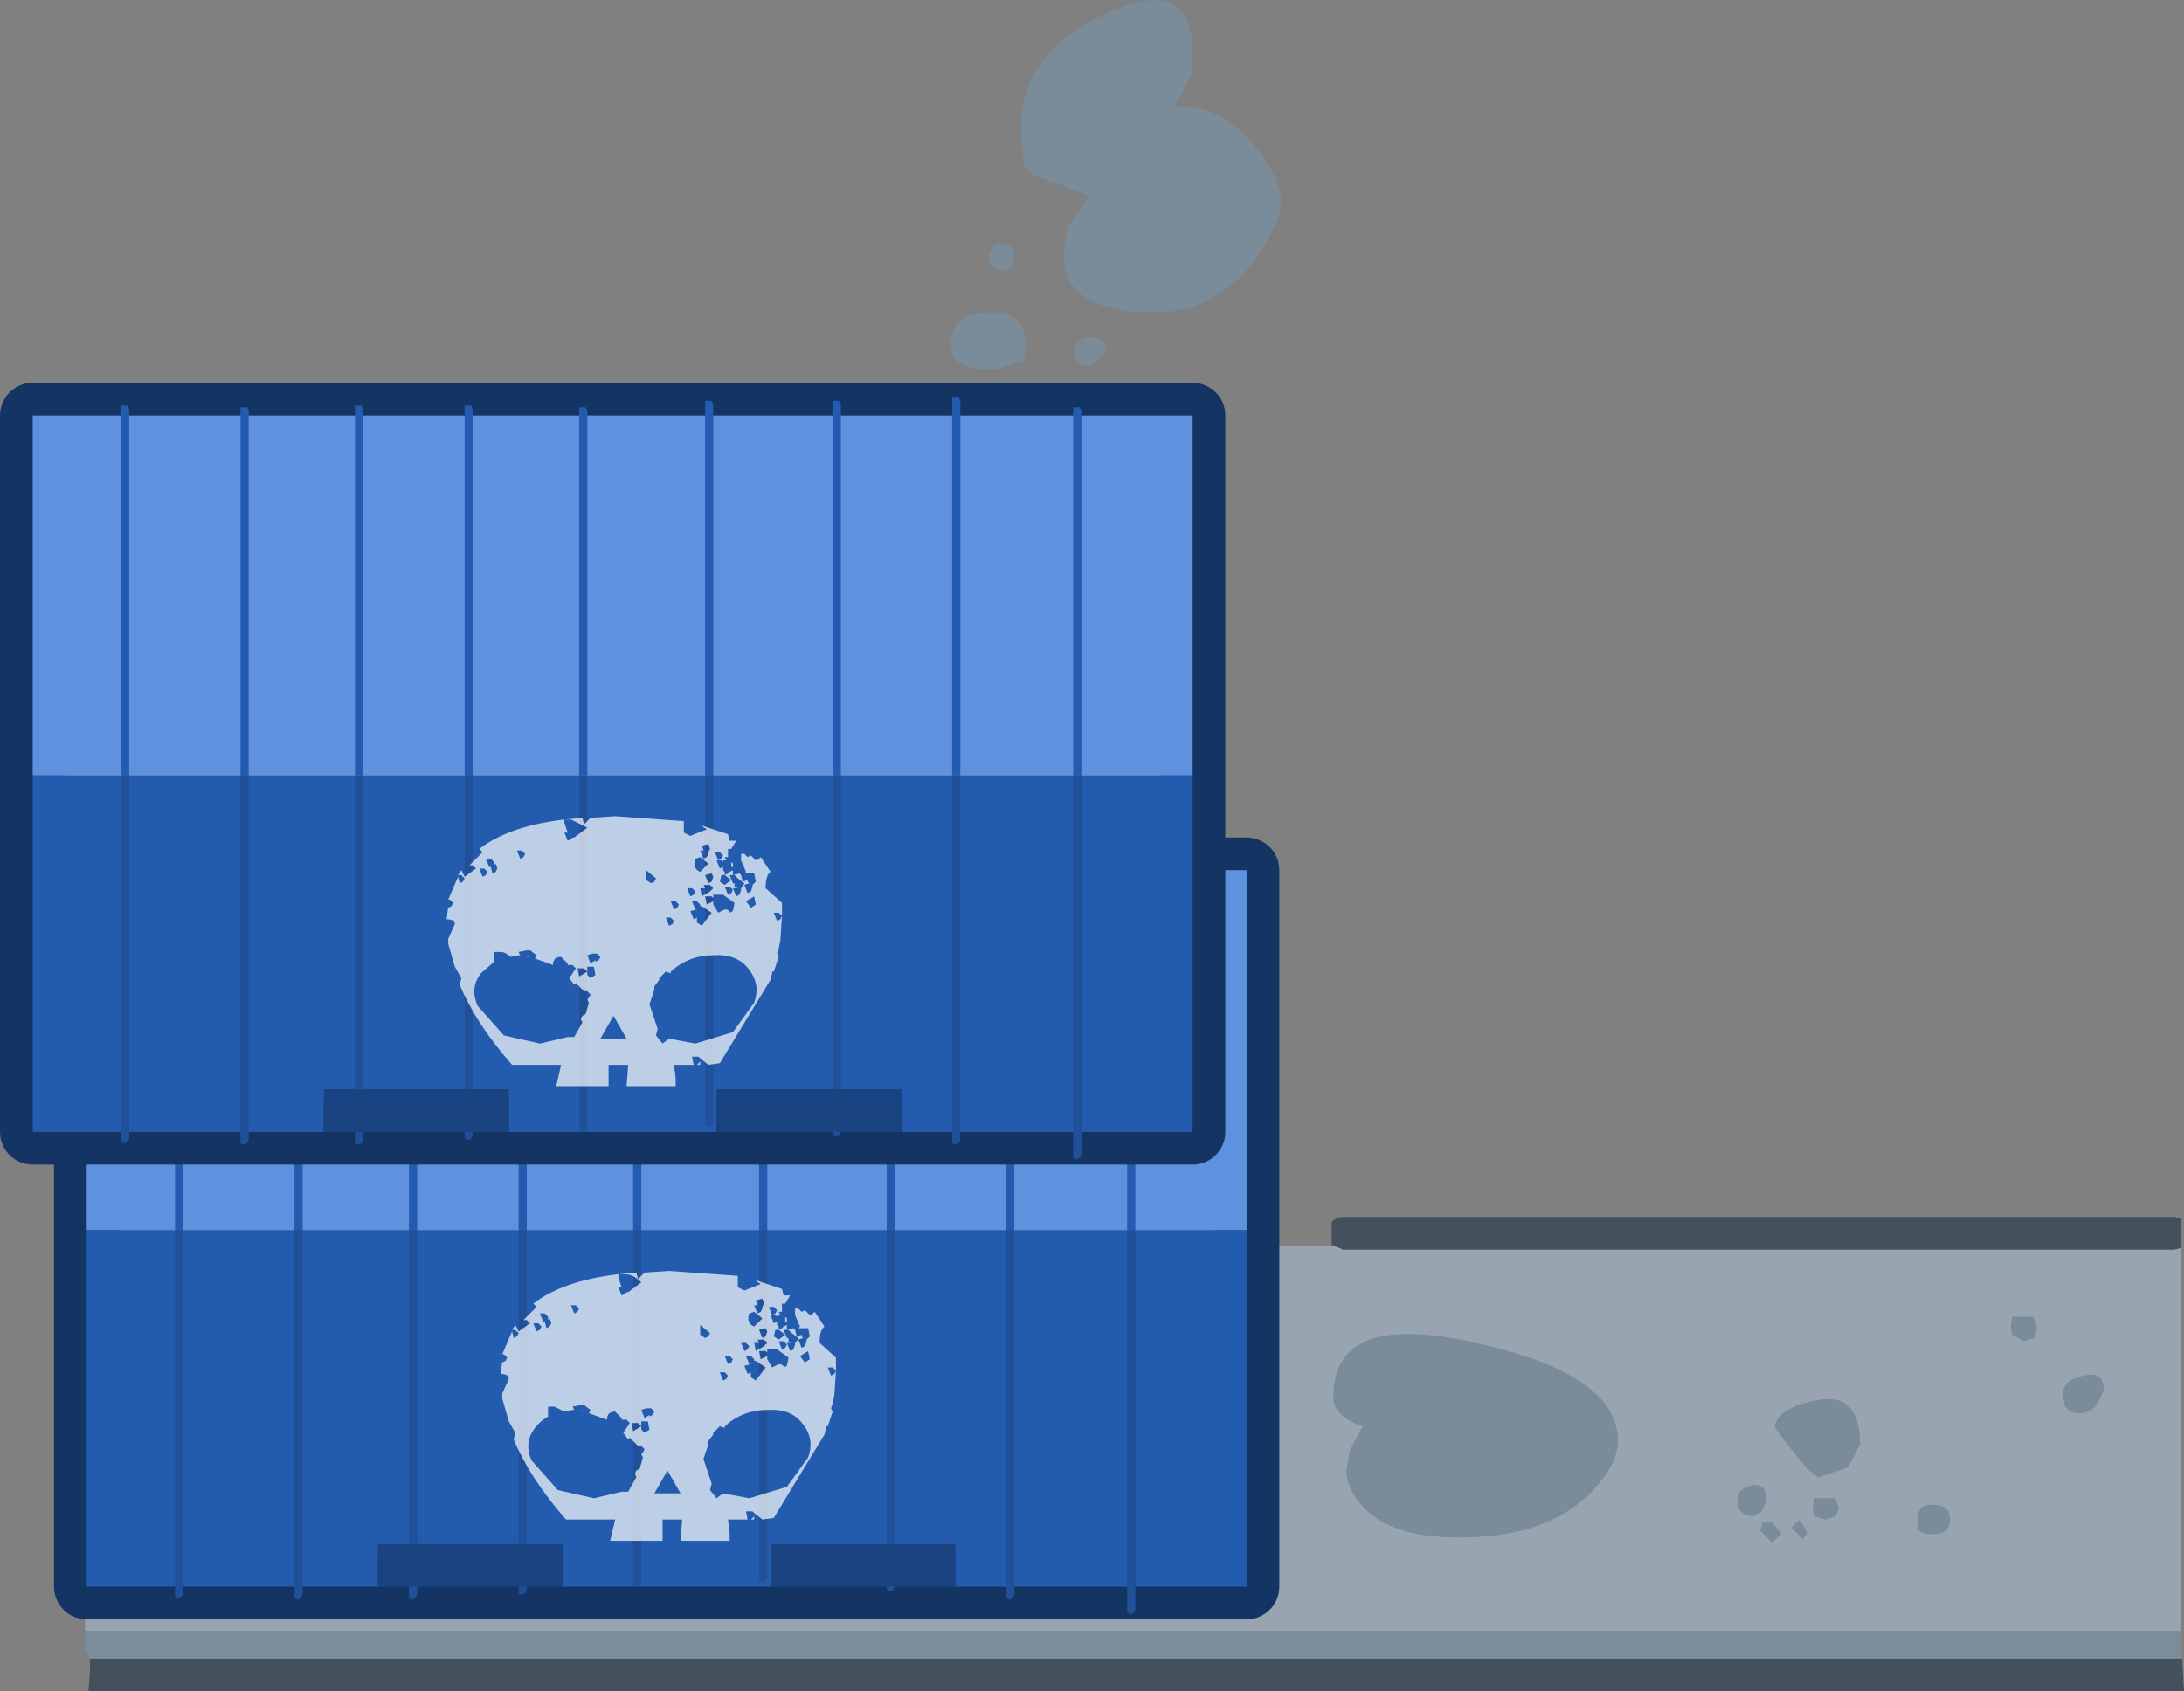 <?xml version="1.0" encoding="UTF-8" standalone="no"?>
<svg xmlns:xlink="http://www.w3.org/1999/xlink" height="51.7px" width="66.75px" xmlns="http://www.w3.org/2000/svg">
  <rect width="100%" height="100%" fill="#808080" stroke="none"/>
  <g transform="matrix(1.0, 0.0, 0.0, 1.0, 2.7, -12.35)">
    <path d="M63.95 63.05 L64.0 63.05 64.0 63.2 64.05 64.05 63.95 64.05 0.0 64.05 0.05 63.5 0.05 63.05 63.95 63.05" fill="#44505b" fill-rule="evenodd" stroke="none"/>
    <path d="M0.05 63.05 L-0.1 62.8 -0.1 51.8 63.95 51.8 63.95 63.05 0.05 63.05" fill="#7b8c9b" fill-rule="evenodd" stroke="none"/>
    <path d="M63.95 62.2 L-0.1 62.2 -0.1 50.45 63.95 50.45 63.95 62.2" fill="#98a5b1" fill-rule="evenodd" stroke="none"/>
    <path d="M38.0 50.4 L38.0 49.7 Q38.15 49.55 38.35 49.55 L63.75 49.55 63.95 49.6 63.95 50.5 63.75 50.55 38.35 50.55 38.0 50.4" fill="#44505b" fill-rule="evenodd" stroke="none"/>
    <path d="M35.4 60.85 L-0.05 60.85 -0.05 38.95 35.4 38.95 35.4 60.85" fill="#5f707e" fill-rule="evenodd" stroke="none"/>
    <path d="M35.4 60.85 L-0.05 60.85 -0.05 38.95 35.4 38.95 35.4 60.85 Z" fill="none" stroke="#143463" stroke-linecap="round" stroke-linejoin="round" stroke-width="2.0"/>
    <path d="M35.4 49.95 L35.4 60.85 26.5 60.85 26.5 59.55 20.85 59.55 20.85 60.85 14.5 60.85 14.5 59.55 8.85 59.55 8.85 60.85 -0.05 60.85 -0.05 49.95 35.4 49.95" fill="#235baf" fill-rule="evenodd" stroke="none"/>
    <path d="M26.5 60.85 L20.85 60.85 20.85 59.55 26.5 59.55 26.5 60.85 M14.5 60.85 L8.85 60.85 8.85 59.55 14.5 59.55 14.5 60.85" fill="#1a4382" fill-rule="evenodd" stroke="none"/>
    <path d="M-0.05 49.95 L-0.05 38.95 35.4 38.95 35.4 49.95 -0.05 49.95" fill="#5e92df" fill-rule="evenodd" stroke="none"/>
    <path d="M9.8 49.95 L9.8 38.75 9.8 38.65 9.9 38.65 10.0 38.65 10.05 38.75 10.05 49.95 9.8 49.95 M6.3 49.95 L6.3 38.8 6.3 38.7 6.4 38.7 6.5 38.7 6.55 38.8 6.55 49.95 6.3 49.95 M2.65 49.95 L2.65 38.75 2.65 38.65 2.75 38.65 2.85 38.65 2.9 38.75 2.9 49.95 2.65 49.95 M13.15 49.95 L13.15 38.75 13.15 38.65 13.25 38.65 13.35 38.65 13.4 38.75 13.4 49.95 13.15 49.95 M16.65 49.95 L16.65 38.8 16.65 38.7 16.75 38.7 16.85 38.7 16.9 38.8 16.9 49.95 16.65 49.95 M28.05 49.95 L28.05 38.5 28.05 38.4 28.15 38.4 28.25 38.4 28.3 38.5 28.3 49.95 28.05 49.95 M24.4 49.95 L24.4 38.6 24.4 38.5 24.5 38.5 24.6 38.5 24.65 38.6 24.65 49.95 24.4 49.95 M20.5 49.95 L20.5 38.6 20.5 38.5 20.6 38.5 20.7 38.5 20.75 38.6 20.75 49.95 20.5 49.95 M31.75 49.95 L31.75 38.8 31.75 38.7 31.85 38.7 31.95 38.7 32.0 38.8 32.0 49.95 31.75 49.95" fill="#235baf" fill-rule="evenodd" stroke="none"/>
    <path d="M9.8 49.95 L10.05 49.95 10.05 61.1 10.0 61.2 9.9 61.25 9.8 61.2 9.8 61.1 9.8 49.95 M6.3 49.95 L6.55 49.95 6.55 61.1 6.5 61.2 6.4 61.25 6.3 61.2 6.3 61.1 6.3 49.95 M2.65 49.95 L2.9 49.95 2.9 61.05 2.85 61.15 2.75 61.2 2.65 61.15 2.65 61.05 2.65 49.95 M13.15 49.95 L13.4 49.95 13.4 60.95 13.35 61.05 13.25 61.1 13.15 61.05 13.15 60.95 13.15 49.95 M16.65 49.95 L16.9 49.95 16.9 60.7 16.85 60.8 16.75 60.85 16.65 60.8 16.65 60.7 16.65 49.95 M28.05 49.95 L28.3 49.95 28.3 61.1 28.25 61.2 28.15 61.25 28.05 61.2 28.05 61.1 28.05 49.95 M24.4 49.95 L24.65 49.95 24.65 60.85 24.6 60.95 24.5 61.0 24.4 60.95 24.4 60.85 24.4 49.95 M20.5 49.95 L20.75 49.95 20.75 60.55 20.7 60.65 20.6 60.7 20.5 60.65 20.5 60.55 20.5 49.95 M31.75 49.95 L32.0 49.95 32.0 61.55 31.95 61.65 31.85 61.7 31.75 61.65 31.75 61.55 31.75 49.95" fill="#1f5098" fill-rule="evenodd" stroke="none"/>
    <path d="M8.85 60.85 L8.85 59.55 14.5 59.55 14.5 60.85 8.85 60.85 M20.85 60.85 L20.85 59.55 26.5 59.55 26.5 60.85 20.85 60.85" fill="#1a4382" fill-rule="evenodd" stroke="none"/>
    <path d="M17.7 57.3 L17.3 58.0 18.1 58.0 17.7 57.3 M16.9 55.95 L16.8 55.85 16.6 55.85 16.65 56.1 16.9 55.95 16.9 56.05 17.0 56.15 17.15 56.05 17.1 55.8 16.9 55.8 16.9 55.95 M15.1 55.5 L15.05 55.5 15.1 55.45 15.1 55.5 M13.8 53.0 L13.85 52.9 13.75 52.8 13.6 52.8 13.7 53.05 13.8 53.0 M14.95 52.45 L15.0 52.35 14.9 52.25 14.75 52.25 14.85 52.5 14.95 52.45 M13.95 52.5 L13.8 52.5 13.9 52.75 13.95 52.75 14.0 52.95 14.1 52.9 14.15 52.8 14.1 52.65 14.05 52.7 14.05 52.6 13.95 52.5 M19.5 54.5 L19.55 54.4 19.45 54.3 19.3 54.3 19.4 54.55 19.5 54.5 M18.7 52.85 L18.7 53.15 18.85 53.25 18.95 53.2 19.0 53.1 18.7 52.85 M20.15 53.6 L20.2 53.5 20.1 53.4 19.95 53.4 20.05 53.65 20.15 53.6 M19.6 53.8 L19.45 53.8 19.55 54.05 19.65 54.0 19.7 53.9 19.6 53.8 M15.3 55.55 L15.35 55.45 15.15 55.3 15.05 55.3 14.8 55.35 14.85 55.45 14.8 55.45 14.55 55.5 14.25 55.35 14.05 55.35 14.05 55.65 Q13.8 55.8 13.65 56.0 13.3 56.45 13.55 57.0 L14.35 57.9 15.45 58.15 16.3 57.95 16.5 57.95 16.75 57.5 16.7 57.4 16.75 57.3 16.85 57.25 16.95 56.9 16.9 56.8 16.95 56.75 17.0 56.65 16.9 56.55 16.8 56.55 16.65 56.4 16.55 56.3 16.5 56.35 16.35 56.15 16.55 55.85 16.45 55.75 16.3 55.75 16.3 55.7 16.1 55.5 Q15.85 55.5 15.85 55.75 L15.3 55.55 M17.3 55.5 L17.2 55.4 17.05 55.4 16.9 55.45 17.0 55.7 17.15 55.6 17.15 55.65 17.25 55.6 17.3 55.5 M20.35 58.8 L20.25 58.8 20.35 58.7 20.35 58.8 M22.0 56.9 Q22.2 56.35 21.85 55.9 21.5 55.4 20.75 55.45 20.0 55.45 19.45 55.95 L19.45 56.0 19.3 55.95 19.1 56.15 19.1 56.2 18.95 56.4 18.95 56.5 18.8 56.95 19.05 57.7 19.0 57.9 19.2 58.15 19.4 58.0 20.2 58.15 21.35 57.8 22.0 56.9 M20.35 53.9 L20.25 53.8 20.1 53.8 20.2 54.05 20.25 54.05 20.05 54.1 20.15 54.35 20.25 54.3 20.25 54.45 20.4 54.55 20.7 54.15 20.4 53.95 20.35 53.95 20.35 53.9 M20.75 53.7 L20.7 53.65 20.5 53.65 20.55 53.9 20.75 53.8 20.75 53.9 20.9 54.15 21.1 54.05 Q21.25 54.05 21.25 54.15 L21.35 54.1 21.4 53.85 21.05 53.6 20.75 53.6 20.75 53.7 M20.35 52.9 L20.6 52.65 20.35 52.45 20.2 52.5 Q20.1 52.8 20.35 52.9 M20.5 53.0 L20.6 53.25 20.7 53.2 20.75 53.05 20.7 52.95 20.5 53.0 M20.65 53.3 L20.45 53.3 20.5 53.4 20.35 53.4 20.4 53.65 20.65 53.5 20.75 53.4 20.65 53.3 M21.25 53.35 L21.1 53.35 21.2 53.6 21.3 53.55 21.35 53.45 21.25 53.35 M21.3 52.6 L21.35 52.65 21.35 52.75 21.3 52.75 21.3 52.65 21.3 52.6 M22.0 53.65 L21.75 53.8 21.9 54.0 22.05 53.9 22.0 53.65 M20.65 52.2 L20.6 52.05 20.4 52.1 20.45 52.25 20.35 52.25 20.45 52.5 20.55 52.45 20.6 52.35 20.6 52.3 20.65 52.2 M20.9 52.55 L21.0 52.5 21.05 52.4 20.95 52.3 20.8 52.3 20.9 52.55 20.85 52.55 20.95 52.8 21.05 52.75 21.05 52.85 21.1 52.9 21.1 53.0 21.0 53.0 20.95 53.2 21.1 53.3 21.3 53.15 21.1 53.0 21.2 52.95 21.25 52.9 21.35 52.85 21.35 53.0 21.25 53.0 21.35 53.25 21.4 53.25 21.4 53.35 21.5 53.4 21.35 53.4 21.45 53.65 21.55 53.6 21.6 53.45 21.6 53.4 21.65 53.35 21.7 53.25 21.5 53.1 21.4 53.0 21.35 53.0 21.55 52.95 21.6 53.0 21.65 53.2 21.8 53.15 21.8 53.2 21.85 53.25 21.7 53.3 21.8 53.55 21.9 53.5 21.95 53.35 21.95 53.3 22.05 53.2 22.0 52.95 21.7 52.95 21.75 52.9 21.6 52.55 21.6 52.45 21.6 52.35 21.7 52.35 21.8 52.45 21.9 52.4 22.05 52.55 22.15 52.5 22.2 52.45 22.5 52.9 Q22.35 53.0 22.35 53.4 L22.85 53.85 22.85 54.25 22.75 54.15 22.6 54.15 22.7 54.4 22.8 54.35 22.85 54.25 22.8 55.0 22.75 55.25 22.7 55.4 22.75 55.5 22.65 55.8 22.6 55.95 22.55 55.95 22.55 56.0 22.5 56.2 20.95 58.75 20.6 58.8 20.35 58.6 20.3 58.55 20.1 58.55 20.15 58.8 19.55 58.8 19.6 59.2 19.6 59.45 18.1 59.45 18.15 58.8 17.55 58.8 17.55 59.45 15.95 59.45 16.1 58.8 14.6 58.8 Q13.5 57.55 13.0 56.35 L13.05 56.15 12.85 55.8 12.65 55.1 12.65 54.95 12.85 54.5 Q12.85 54.35 12.6 54.35 L12.65 53.95 12.65 54.0 12.75 53.95 12.8 53.85 12.7 53.75 12.65 53.75 12.95 53.05 13.0 53.25 13.1 53.2 13.15 53.1 13.05 53.0 12.95 53.0 13.05 52.85 13.15 53.05 13.5 52.8 13.4 52.7 13.3 52.7 13.7 52.3 13.6 52.2 Q14.5 51.5 16.2 51.3 L16.2 51.4 16.3 51.7 16.2 51.7 16.3 51.95 16.4 51.9 16.45 51.85 16.5 51.85 16.9 51.55 Q16.65 51.3 16.4 51.3 L16.2 51.3 16.75 51.25 16.8 51.45 17.0 51.25 17.75 51.2 19.85 51.35 19.85 51.7 20.05 51.8 20.55 51.6 20.4 51.5 20.45 51.5 21.2 51.75 21.25 51.95 21.45 51.95 21.3 52.2 21.2 52.2 21.2 52.45 21.1 52.45 21.15 52.55 21.05 52.55 21.05 52.6 21.0 52.55 20.9 52.55" fill="#ffffff" fill-opacity="0.702" fill-rule="evenodd" stroke="none"/>
    <path d="M33.75 46.95 L-1.7 46.95 -1.7 25.05 33.75 25.05 33.75 46.95" fill="#5f707e" fill-rule="evenodd" stroke="none"/>
    <path d="M33.75 46.95 L-1.7 46.95 -1.7 25.05 33.75 25.05 33.75 46.95 Z" fill="none" stroke="#143463" stroke-linecap="round" stroke-linejoin="round" stroke-width="2.0"/>
    <path d="M24.85 46.95 L24.85 45.65 19.2 45.65 19.2 46.95 12.85 46.95 12.85 45.65 7.2 45.65 7.2 46.95 -1.7 46.95 -1.7 36.05 33.75 36.05 33.75 46.95 24.85 46.95" fill="#235baf" fill-rule="evenodd" stroke="none"/>
    <path d="M19.2 46.95 L19.2 45.65 24.85 45.65 24.85 46.95 19.2 46.95 M7.2 46.95 L7.2 45.65 12.85 45.65 12.85 46.95 7.2 46.95" fill="#1a4382" fill-rule="evenodd" stroke="none"/>
    <path d="M33.75 36.05 L-1.7 36.05 -1.7 25.05 33.75 25.05 33.75 36.05" fill="#5e92df" fill-rule="evenodd" stroke="none"/>
    <path d="M26.4 36.05 L26.4 24.6 26.4 24.5 26.5 24.5 26.6 24.5 26.65 24.6 26.65 36.05 26.4 36.05 M22.75 36.05 L22.75 24.7 22.75 24.6 22.85 24.6 22.95 24.6 23.0 24.7 23.0 36.05 22.75 36.05 M18.85 36.05 L18.85 24.7 18.85 24.6 18.95 24.6 19.05 24.6 19.1 24.7 19.1 36.05 18.85 36.05 M15.0 36.05 L15.0 24.9 15.0 24.8 15.1 24.8 15.2 24.8 15.25 24.9 15.25 36.05 15.0 36.05 M11.5 36.05 L11.5 24.85 11.5 24.75 11.6 24.75 11.7 24.75 11.75 24.85 11.75 36.05 11.5 36.05 M8.15 36.05 L8.15 24.85 8.15 24.75 8.25 24.75 8.35 24.75 8.4 24.85 8.4 36.05 8.15 36.05 M4.65 36.05 L4.65 24.9 4.65 24.8 4.75 24.8 4.85 24.8 4.9 24.9 4.9 36.05 4.65 36.05 M1.0 36.05 L1.0 24.85 1.0 24.75 1.1 24.75 1.2 24.75 1.25 24.85 1.25 36.05 1.0 36.05 M30.1 36.05 L30.1 24.9 30.1 24.8 30.2 24.8 30.3 24.8 30.35 24.9 30.35 36.05 30.1 36.05" fill="#235baf" fill-rule="evenodd" stroke="none"/>
    <path d="M26.4 36.05 L26.65 36.05 26.65 47.2 26.6 47.3 26.5 47.35 26.4 47.3 26.4 47.2 26.4 36.05 M22.75 36.05 L23.0 36.05 23.0 46.95 22.95 47.05 22.85 47.1 22.75 47.05 22.75 46.95 22.75 36.05 M18.85 36.05 L19.1 36.05 19.1 46.65 19.05 46.75 18.95 46.8 18.85 46.75 18.85 46.65 18.85 36.05 M15.0 36.05 L15.25 36.05 15.25 46.8 15.2 46.9 15.1 46.95 15.0 46.9 15.0 46.8 15.0 36.05 M11.5 36.05 L11.75 36.05 11.75 47.05 11.7 47.15 11.6 47.2 11.5 47.15 11.5 47.05 11.5 36.05 M8.15 36.05 L8.4 36.05 8.4 47.2 8.35 47.3 8.25 47.35 8.15 47.3 8.15 47.2 8.15 36.05 M4.65 36.05 L4.9 36.05 4.9 47.2 4.85 47.3 4.75 47.35 4.65 47.3 4.65 47.2 4.65 36.05 M1.0 36.05 L1.25 36.05 1.25 47.15 1.2 47.25 1.1 47.3 1.0 47.25 1.0 47.15 1.0 36.05 M30.1 36.05 L30.35 36.05 30.35 47.65 30.3 47.75 30.2 47.8 30.1 47.75 30.1 47.65 30.1 36.05" fill="#1f5098" fill-rule="evenodd" stroke="none"/>
    <path d="M7.2 45.65 L12.85 45.65 12.85 46.95 7.2 46.95 7.2 45.65 M19.2 45.65 L24.85 45.65 24.85 46.95 19.2 46.95 19.2 45.65" fill="#1a4382" fill-rule="evenodd" stroke="none"/>
    <path d="M20.25 40.1 L20.4 40.0 20.35 39.75 20.1 39.9 20.25 40.1 M15.65 44.1 L16.45 44.1 16.05 43.4 15.65 44.1 M18.7 44.9 L18.6 44.9 18.7 44.8 18.7 44.9 M13.45 41.6 L13.4 41.6 13.45 41.55 13.45 41.6 M12.2 39.0 L12.1 38.9 11.95 38.9 12.05 39.15 12.15 39.1 12.2 39.0 M12.3 38.6 L12.15 38.6 12.25 38.85 12.3 38.85 12.35 39.05 12.45 39.0 12.5 38.9 12.45 38.75 12.4 38.8 12.4 38.7 12.3 38.6 M13.35 38.45 L13.25 38.35 13.1 38.35 13.2 38.6 13.3 38.55 13.35 38.45 M17.9 40.5 L17.8 40.4 17.65 40.4 17.75 40.65 17.85 40.6 17.9 40.5 M17.3 42.5 L17.3 42.6 17.15 43.05 17.4 43.8 17.35 44.0 17.55 44.25 17.75 44.1 18.55 44.25 19.7 43.9 20.35 43.0 Q20.55 42.45 20.2 42.0 19.85 41.5 19.1 41.55 18.35 41.55 17.8 42.05 L17.8 42.1 17.65 42.05 17.45 42.25 17.45 42.3 17.3 42.5 M15.3 43.0 L15.25 42.9 15.3 42.85 15.35 42.75 15.25 42.65 15.15 42.65 15.0 42.5 14.9 42.4 14.85 42.45 14.7 42.25 14.9 41.95 14.8 41.85 14.65 41.85 14.65 41.8 14.45 41.6 Q14.2 41.6 14.2 41.85 L13.65 41.65 13.7 41.55 13.5 41.4 13.4 41.4 13.15 41.45 13.2 41.55 13.15 41.55 12.9 41.6 Q12.75 41.45 12.6 41.45 L12.4 41.45 12.4 41.75 12.0 42.1 Q11.65 42.55 11.9 43.1 L12.7 44.0 13.8 44.25 14.65 44.05 14.85 44.05 15.1 43.6 15.05 43.5 15.1 43.4 15.2 43.35 15.3 43.0 M15.25 42.05 L15.15 41.95 14.95 41.95 15.0 42.2 15.25 42.05 15.25 42.15 15.35 42.25 15.5 42.15 15.45 41.9 15.25 41.9 15.25 42.05 M15.65 41.6 L15.55 41.5 15.4 41.5 15.25 41.55 15.35 41.8 15.5 41.7 15.5 41.75 15.6 41.7 15.65 41.6 M17.05 38.95 L17.05 39.25 17.2 39.35 17.3 39.3 17.35 39.2 17.05 38.95 M19.45 39.45 L19.55 39.7 19.65 39.65 19.7 39.55 19.6 39.45 19.45 39.45 M19.7 38.85 L19.65 38.85 19.65 38.75 19.65 38.7 19.7 38.75 19.7 38.85 M18.85 39.75 L18.9 40.0 19.1 39.9 19.1 40.0 19.25 40.25 19.45 40.15 Q19.6 40.15 19.6 40.25 L19.7 40.2 19.75 39.95 19.4 39.7 19.1 39.7 19.1 39.8 19.05 39.75 18.85 39.75 M18.45 39.9 L18.55 40.15 18.6 40.15 18.4 40.2 18.5 40.45 18.6 40.4 18.6 40.55 18.75 40.65 19.05 40.25 18.75 40.05 18.7 40.05 18.7 40.0 18.6 39.9 18.45 39.9 M18.55 39.6 L18.45 39.5 18.3 39.5 18.4 39.75 18.5 39.7 18.55 39.6 M18.85 39.5 L18.7 39.5 18.75 39.75 19.0 39.6 19.1 39.5 19.0 39.4 18.8 39.4 18.85 39.5 M17.8 39.9 L17.9 40.15 18.0 40.1 18.05 40.0 17.95 39.9 17.8 39.9 M18.85 39.1 L18.95 39.35 19.05 39.3 19.1 39.15 19.05 39.05 18.85 39.1 M18.7 38.55 L18.55 38.6 Q18.45 38.9 18.7 39.0 L18.95 38.75 18.7 38.55 M18.8 38.35 L18.7 38.35 18.8 38.6 18.9 38.55 18.95 38.45 18.95 38.4 19.0 38.3 18.95 38.15 18.75 38.2 18.8 38.35 M19.45 39.1 L19.35 39.1 19.3 39.3 19.45 39.4 19.65 39.25 19.45 39.1 19.55 39.05 19.6 39.0 19.7 38.95 19.7 39.1 19.6 39.1 19.7 39.35 19.75 39.35 19.75 39.45 19.85 39.5 19.7 39.5 19.8 39.75 19.9 39.7 19.95 39.55 19.95 39.5 20.0 39.45 20.05 39.35 19.85 39.2 19.75 39.1 19.7 39.1 19.9 39.05 19.95 39.1 20.0 39.3 20.15 39.25 20.15 39.3 20.2 39.35 20.05 39.4 20.15 39.65 20.25 39.6 20.3 39.45 20.3 39.4 20.4 39.3 20.35 39.05 20.05 39.05 20.1 39.0 19.95 38.65 19.95 38.55 19.95 38.45 20.05 38.45 20.15 38.55 20.25 38.5 20.4 38.65 20.5 38.6 20.55 38.55 20.85 39.0 Q20.7 39.1 20.7 39.5 L21.2 39.95 21.2 40.35 21.1 40.25 20.95 40.25 21.05 40.5 21.15 40.45 21.2 40.35 21.15 41.1 21.1 41.35 21.05 41.5 21.1 41.6 21.0 41.9 20.95 42.05 20.9 42.05 20.9 42.1 20.85 42.3 19.3 44.85 18.95 44.9 18.7 44.7 18.65 44.65 18.45 44.65 18.5 44.9 17.9 44.9 17.95 45.3 17.95 45.55 16.45 45.55 16.5 44.9 15.9 44.9 15.9 45.55 14.3 45.55 14.45 44.9 12.95 44.9 Q11.85 43.65 11.35 42.45 L11.4 42.25 11.2 41.9 11.0 41.2 11.0 41.05 11.2 40.6 Q11.2 40.45 10.95 40.45 L11.0 40.05 11.0 40.1 11.1 40.05 11.15 39.95 11.05 39.85 11.0 39.85 11.3 39.15 11.35 39.35 11.45 39.3 11.5 39.2 11.4 39.1 11.3 39.1 11.4 38.95 11.5 39.15 11.85 38.9 11.75 38.8 11.65 38.8 12.05 38.4 11.95 38.3 Q12.85 37.6 14.55 37.4 L14.55 37.5 14.65 37.8 14.55 37.8 14.65 38.05 14.75 38.0 14.8 37.95 14.85 37.95 15.25 37.65 14.75 37.4 14.55 37.4 15.1 37.35 15.15 37.55 15.35 37.35 16.1 37.3 18.2 37.45 18.2 37.8 18.4 37.9 18.9 37.7 18.75 37.6 18.8 37.6 19.55 37.85 19.6 38.05 19.8 38.05 19.65 38.3 19.55 38.3 19.55 38.55 19.45 38.55 19.5 38.65 19.4 38.65 19.4 38.7 19.35 38.65 19.25 38.65 19.35 38.6 19.4 38.5 19.3 38.4 19.15 38.4 19.25 38.65 19.2 38.65 19.3 38.9 19.4 38.85 19.4 38.95 19.45 39.0 19.45 39.1" fill="#ffffff" fill-opacity="0.702" fill-rule="evenodd" stroke="none"/>
    <path d="M28.6 17.45 L28.5 16.3 Q28.5 13.9 31.15 12.75 33.75 11.55 33.75 14.0 L33.7 14.65 33.2 15.6 Q34.5 15.5 35.6 16.75 36.45 17.8 36.45 18.5 36.45 19.2 35.6 20.35 34.4 21.9 32.6 21.9 29.8 21.9 29.8 20.15 L29.9 19.35 30.6 18.35 29.6 17.95 Q28.75 17.7 28.6 17.45 M27.9 20.65 L27.55 20.45 27.5 20.2 27.65 19.9 Q27.8 19.7 28.2 19.9 L28.3 20.2 28.25 20.55 27.9 20.65 M26.45 23.3 L26.35 22.9 Q26.35 21.95 27.5 21.9 28.65 21.85 28.65 22.9 L28.6 23.35 27.7 23.65 Q26.75 23.65 26.45 23.3 M30.15 23.15 Q30.15 22.65 30.65 22.65 31.1 22.65 31.1 23.1 L30.65 23.55 Q30.3 23.55 30.2 23.35 L30.15 23.15 M38.45 57.3 L38.55 56.7 38.95 55.95 Q38.05 55.65 38.05 55.05 38.05 52.4 42.4 53.4 46.75 54.35 46.75 56.4 46.75 57.15 45.85 58.05 44.5 59.35 41.9 59.35 39.8 59.35 38.95 58.4 38.45 57.85 38.45 57.3 M60.9 55.55 Q60.5 55.55 60.4 55.3 L60.35 55.0 Q60.35 54.5 61.0 54.4 61.6 54.25 61.6 54.85 L61.35 55.35 Q61.1 55.55 60.9 55.55 M58.8 52.6 L59.45 52.6 59.55 52.9 59.5 53.25 59.15 53.35 58.8 53.15 58.75 52.9 58.8 52.6 M53.8 57.2 L52.9 57.5 Q52.65 57.5 51.55 56.0 51.55 55.4 52.85 55.15 54.15 54.9 54.15 56.5 L53.8 57.2 M53.4 58.7 L53.1 58.8 52.75 58.7 52.7 58.45 52.75 58.15 53.4 58.15 53.5 58.45 53.4 58.7 M51.15 58.55 L50.9 58.7 Q50.4 58.7 50.4 58.2 50.4 57.85 50.85 57.75 51.3 57.7 51.3 58.2 L51.15 58.55 M52.55 59.2 L52.4 59.4 52.05 59.05 52.3 58.8 52.55 59.2 M51.1 59.15 L51.15 58.9 51.45 58.85 51.75 59.25 51.45 59.5 51.1 59.15 M56.4 59.25 Q55.95 59.25 55.9 59.05 L55.9 58.8 Q55.9 58.3 56.4 58.35 56.9 58.35 56.9 58.8 56.9 59.25 56.4 59.25" fill="#7a8b9a" fill-rule="evenodd" stroke="none"/>
  </g>
</svg>
